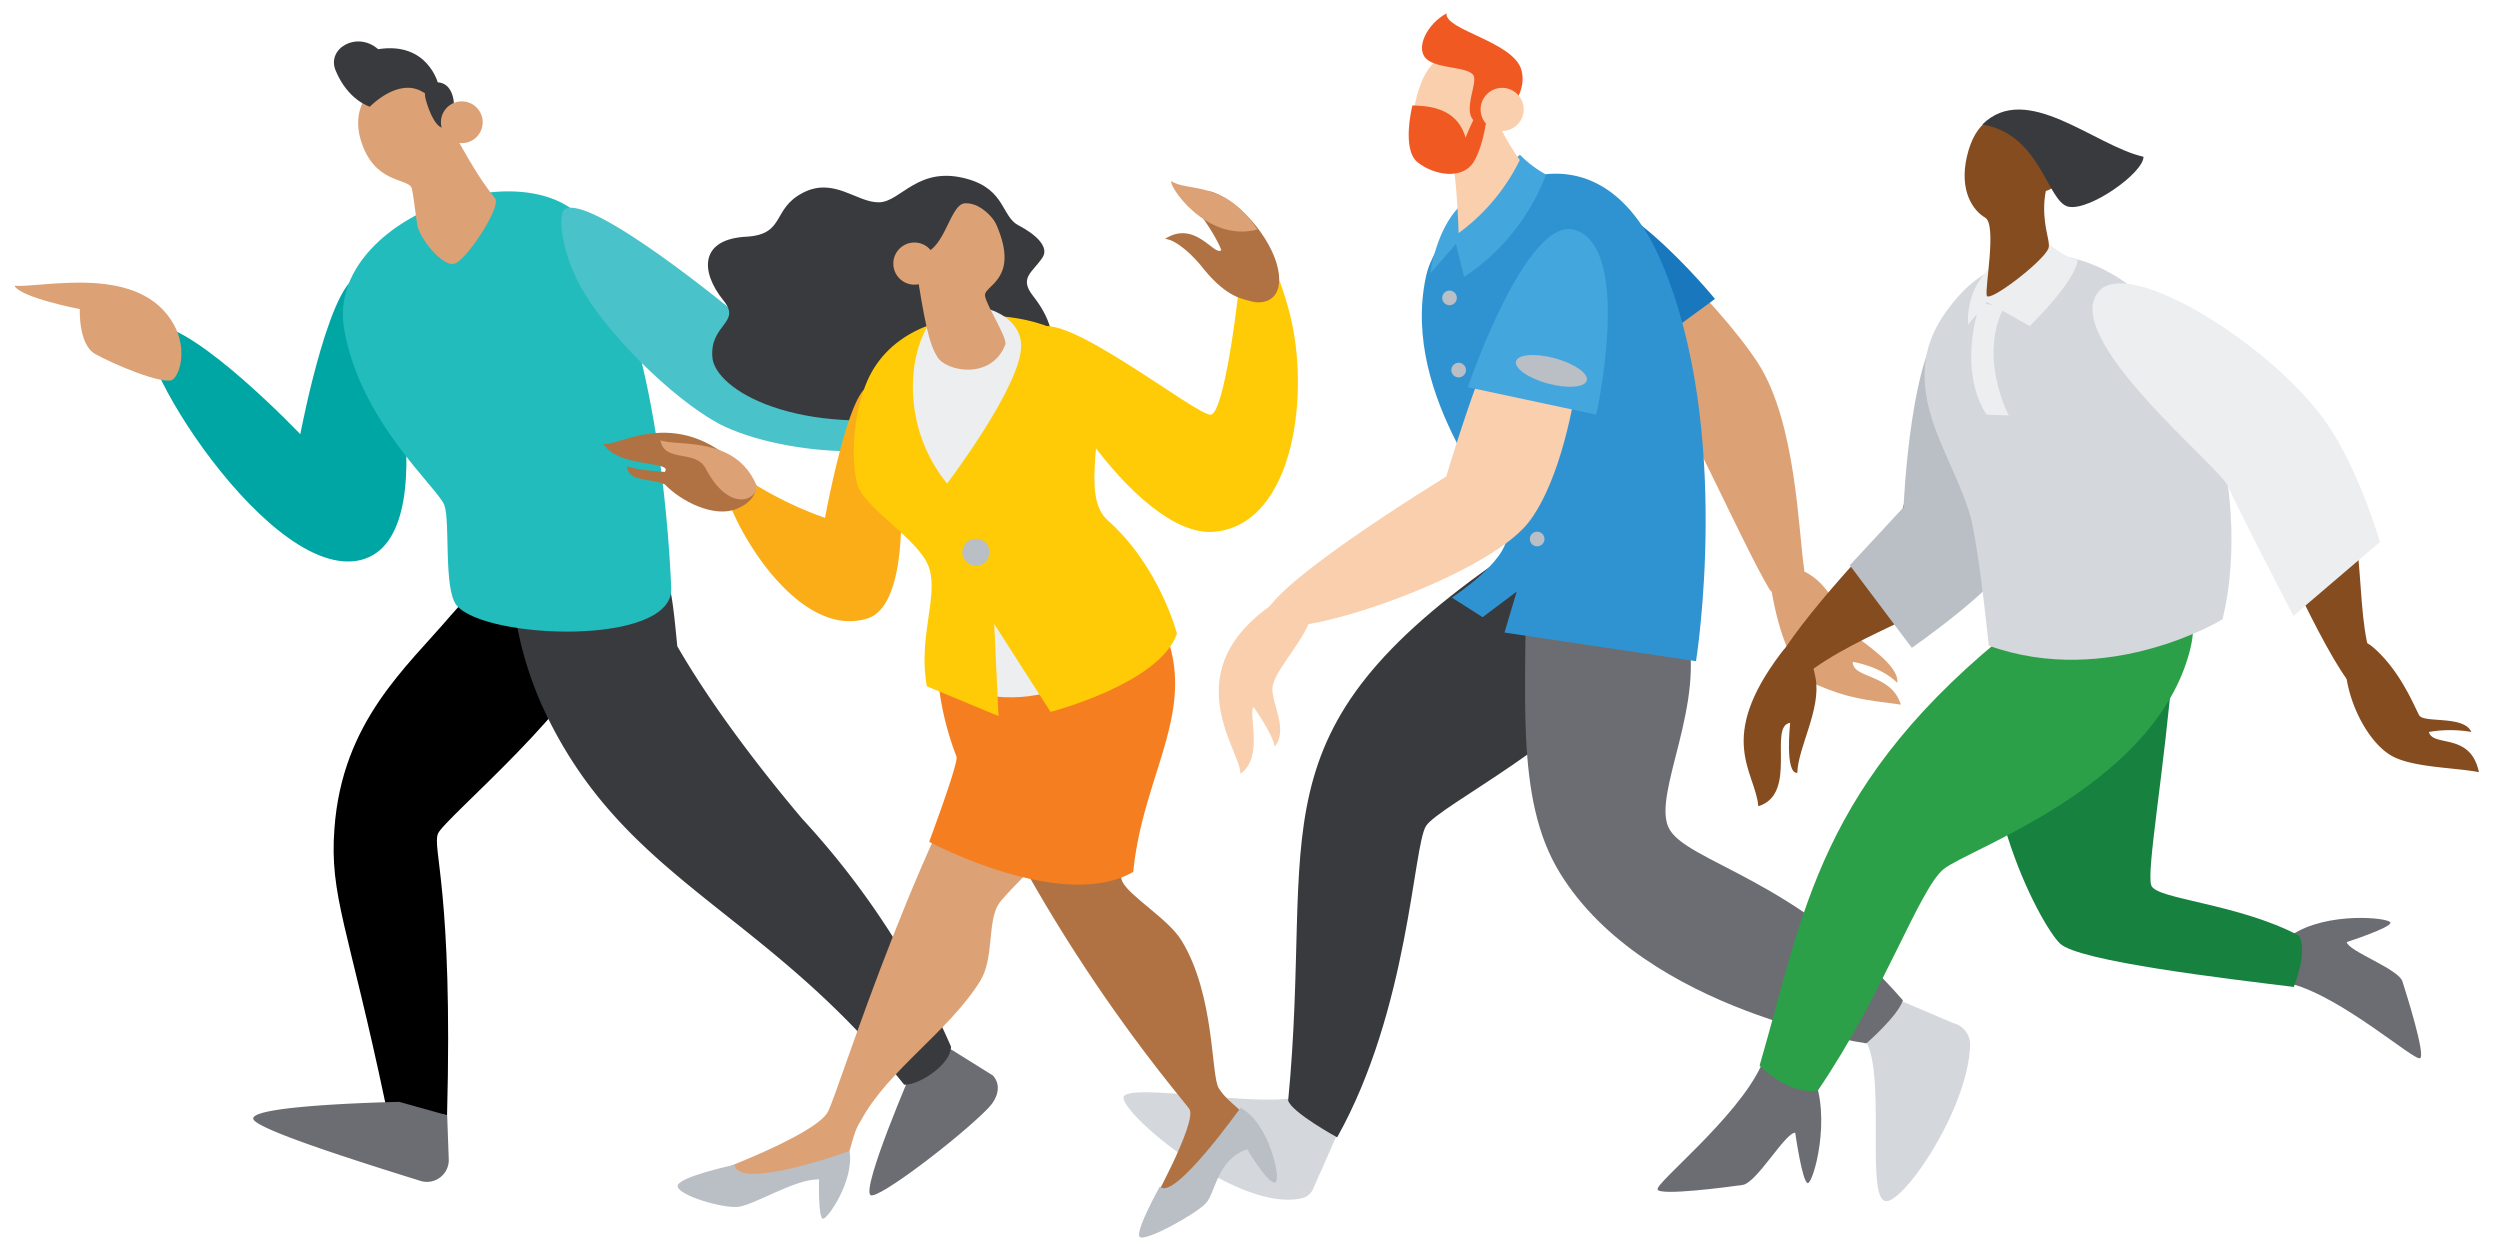 <svg id="art" xmlns="http://www.w3.org/2000/svg" width="488.35" height="244.35" viewBox="0 0 488.35 244.35">
  <defs>
    <style>
      .cls-1 {
        fill: #d4d7dc;
      }

      .cls-2 {
        fill: #dca174;
      }

      .cls-3 {
        fill: #1877bd;
      }

      .cls-4 {
        fill: #393a3d;
      }

      .cls-5 {
        fill: #6b6d73;
      }

      .cls-6 {
        fill: #00a6a4;
      }

      .cls-7 {
        fill: #22bcbc;
      }

      .cls-8 {
        fill: #49c2c9;
      }

      .cls-9 {
        fill: #3093d1;
      }

      .cls-10 {
        fill: #43a6dd;
      }

      .cls-11 {
        fill: #f9cfae;
      }

      .cls-12 {
        fill: #f15922;
      }

      .cls-13 {
        fill: #178140;
      }

      .cls-14 {
        fill: #2ca048;
      }

      .cls-15 {
        fill: #854c20;
      }

      .cls-16 {
        fill: #babec5;
      }

      .cls-17 {
        fill: #eceef0;
      }

      .cls-18 {
        fill: #b07242;
      }

      .cls-19 {
        fill: #f57f20;
      }

      .cls-20 {
        fill: #fbad18;
      }

      .cls-21 {
        fill: #ffcb06;
      }
    </style>
  </defs>
  <g>
    <path class="cls-1" d="M251.82,214.59c-8.78,1.13-29.77-2.69-32.18-.57s22.08,23.21,34.82,20a3.15,3.15,0,0,0,2.11-1.93l4.57-10.34S254,215.32,251.82,214.59Z"/>
    <path class="cls-1" d="M369.56,194.74l12,5.12a4.3,4.3,0,0,1,3.28,4.3c-.37,12.59-13.29,31.37-16.63,30.44-3.65-1,.06-24-3.6-31A80.74,80.74,0,0,1,369.56,194.74Z"/>
    <path class="cls-2" d="M304.58,39.65c7.17-5.22,31.23,19.58,38.8,31.24s7.93,33.54,9.07,40.42c-.74,4.22-5.58,5.91-6.85,3.73-5.25-8.91-16-33.38-18.51-35.63C324,76.63,297.41,44.87,304.58,39.65Z"/>
    <path class="cls-3" d="M304.58,39.06C313.8,32.38,335,58.39,335,58.39L315.42,72.73S295.36,45.75,304.58,39.06Z"/>
    <path class="cls-4" d="M294.06,108.61C243.6,143.28,256.75,161.77,251.63,215c.8,2.38,9.57,7.17,9.57,7.17,14-25,14.83-56.82,17.35-60.81S307.87,144.41,318,128.9,296.66,107.57,294.06,108.61Z"/>
    <path class="cls-5" d="M298.1,107.78c.21,27.66-2.43,48.1,6.67,62.84,16.74,27.12,59.81,33.19,59.81,33.19s6.15-5.33,7.13-8.41c-20.72-23.94-42.7-27-45.8-33.8s7.61-24.52,3.38-39.18S298,99,298.1,107.78Z"/>
    <g>
      <path class="cls-5" d="M178.43,208.45s-10.21,23.6-8.38,25c1.38,1,17.4-11.25,22.92-16.91,1.85-1.89,2.76-4.43,1-6.44L185.8,205Z"/>
      <path d="M88.07,120.2c-8.66,10.19-21.22,20.72-22.74,41.64-1,13.13,2.71,19.24,10,53.87l12,2.14c1.17-43.88-2.93-52.07-1.78-55s29.6-26.46,31.76-38.61S103.55,102,88.07,120.2Z"/>
      <path class="cls-4" d="M100.3,117.88a71.14,71.14,0,0,0,5.6,20c15.68,34.24,43.15,39.49,70.72,74,3,.11,9.15-4,9.15-7.43a159.17,159.17,0,0,0-29.07-44.51c-9.29-11-18.23-23-24.4-33.71-.85-8.7-1.23-13.2-3.78-17.45S99.51,111.58,100.3,117.88Z"/>
      <path class="cls-6" d="M71.18,54.05C65,51.37,58.66,84.82,58.66,84.82S38.32,63.44,30,63.44s21,49.23,39.73,46.1S74.83,55.61,71.18,54.05Z"/>
      <path class="cls-7" d="M67.2,64.11c3,18.2,18.44,31.26,19.61,34.59s-.2,16.5,2.41,19.58c5.63,6.67,42.37,8,41.9-3.38-.58-14-3.44-50.36-15.66-70.08C105,27.91,63.59,42.19,67.2,64.11Z"/>
      <path class="cls-8" d="M110.29,40.89C115.2,37.62,143.47,61,143.47,61s36.77,13.68,37.75,21.32-25.43,7.53-39.54,1.06c-8-3.66-21.35-16.06-27.47-26C109.5,49.62,108.93,41.8,110.29,40.89Z"/>
      <path class="cls-2" d="M71,28.86c3,7.25,9.08,5.87,9.49,8.09s.68,4.88,1,6.9c.38,2.61,4.79,8.12,7.15,7.69S98,40.33,96.73,38.76c-6.49-7.9-10-18.84-15.45-22.28S66.92,19,71,28.86Z"/>
      <path class="cls-4" d="M85.6,16.38s-2-8.31-11.73-6.77C69.73,6,63.78,9.44,65.55,13.75c2.43,5.89,6.7,7.09,6.7,7.09S77.82,15,82.64,18C84.52,19.18,85.77,18.94,85.6,16.38Z"/>
      <path class="cls-4" d="M86.68,16.38c-1.77-.87-4.26.18-3.55,2.92s2.34,6.45,4.07,5.57S89.61,17.83,86.68,16.38Z"/>
      <circle class="cls-2" cx="90.21" cy="23.88" r="4.08"/>
      <path class="cls-5" d="M87.35,217.85l.31,8.58a4.27,4.27,0,0,1-5.55,4.24c-9.58-3-32.12-10-32.63-12.09C48.79,215.8,78,215.24,78,215.24Z"/>
      <path class="cls-2" d="M34,63.48c-6.58-12-25.16-7.3-31.17-7.65,1.26,2.34,12.76,4.55,12.76,4.55s-.3,6.85,2.94,8.73,13.7,6.32,15.27,5S36.42,67.86,34,63.48Z"/>
    </g>
    <path class="cls-9" d="M278.53,54.1c-5.06,23.95,15.81,45.45,15.81,50.56s-10.73,12.07-10.73,12.07l6,3.83,6.66-5-2.38,8,37.41,5.6s7.28-45.24-6.77-78S281.55,39.87,278.53,54.1Z"/>
    <path class="cls-10" d="M285.81,39.66c-5.29,4.61-6.41,13.72-6.41,13.72l5-5.71L286,54.09a41.59,41.59,0,0,0,16-20,21.57,21.57,0,0,1-5.1-3.86Z"/>
    <path class="cls-11" d="M305.09,47.49c-8-4.12-22.59,45.62-22.59,45.62S245,115.94,247.06,121.19s40.1-7.09,50.53-18S313.07,51.61,305.09,47.49Z"/>
    <path class="cls-11" d="M249.63,117.34c-20.77,13.45-7.18,29.26-7.34,33.79,4.72-3.09,1.39-12.2,2.61-13,0,0,3.67,5.17,4.11,7.73,2.68-3.34-.59-8.41-.46-11.39s5.2-8.24,7-12.46S254.48,114,249.63,117.34Z"/>
    <path class="cls-2" d="M345.79,113.72c.77,5.24,3.16,17.55,9.26,20.12s9.09,2.86,16.26,3.8c-1.9-6.15-9.41-5-9.4-8.35,0,0,5.32.76,8.7,4.08.43-3.47-6.77-7.81-8.45-9.44s-3.16-6.62-6.65-10.11S345,108.48,345.79,113.72Z"/>
    <path class="cls-11" d="M277.5,16.51c-4.94,13.35,5.17,15,6.08,15.51s1.35,13.51,1.35,13.51a38.86,38.86,0,0,0,11.95-14.27A43.47,43.47,0,0,1,293.13,25c-1.54-3-1.34-4.72-1.53-7.41C291.17,11.81,281.47,5.8,277.5,16.51Z"/>
    <path class="cls-12" d="M289.35,24.25c2.87.58,9.29-4.87,7.87-10.49S282.14,5.89,282.57,2.61c-3.71,2-6.15,6.68-4,8.84s9,1.45,9.39,3.62S285,23.38,289.35,24.25Z"/>
    <path class="cls-12" d="M290,20.32c-1.1,0-3.72,6.56-3.72,6.56-1.75-6.13-7.73-6.17-10.38-6.29,0,0-2.18,8.55,1,11.1s8.74,3.49,10.93,0S291.1,20.32,290,20.32Z"/>
    <circle class="cls-11" cx="293.43" cy="21.37" r="4.21"/>
    <g>
      <path class="cls-5" d="M344,208.23c-4.75,10.21-20.66,22.85-20.21,24.13s13.89-.5,16.63-.9,8.3-10.22,10.26-10.2c0,0,1.39,9.87,2.47,9.84s4.67-12.77,1-21.1C354.14,210,347.6,205.75,344,208.23Z"/>
      <path class="cls-5" d="M447.64,192.19c10,2.69,24,15.13,25.1,14.52s-2.65-12.52-3.45-15-10.59-5.9-10.88-7.69c0,0,8.74-2.82,8.53-3.8s-12.32-2.21-19.3,2.43C447.64,182.7,444.82,189.31,447.64,192.19Z"/>
      <path class="cls-13" d="M389.92,123.22c-7.06,29.06,8.8,57.65,12.51,61.12s32.75,6.86,45.65,8.45c0,0,2.75-6.7,1.06-10-12-6.34-27.87-7.09-28.9-9.81s2.56-22.46,4.32-44.24C425.71,114.57,394.42,104.69,389.92,123.22Z"/>
      <path class="cls-14" d="M394.17,122.08c-39.12,30.73-41.78,56.44-50.45,86.06,0,0,5.41,5.81,11.38,4.88,12.77-18.73,19.8-39.37,24.57-43.25s40.07-15.81,47.74-41.39C434,106.54,406.36,115.76,394.17,122.08Z"/>
      <path class="cls-15" d="M382.52,62.55c-8.51,4-9,36-11.5,38.18-2.14,1.85-19.95,20.54-24.33,29.31-.72,1.44,3.26,1.71,5.68,2,11.28-9,28.7-12.79,36.24-22.12S388,60,382.52,62.55Z"/>
      <path class="cls-16" d="M381,62c7.68-4.36,12.41,41.71,11.66,46.7s-19.2,17.85-19.2,17.85l-12.12-16.13,10.5-11.33S373.16,66.47,381,62Z"/>
      <path class="cls-1" d="M376.26,77.22c-1.3-8.39,1.54-13.92,6.35-19.42,5.29-6,13.86-8.87,19.8-7.9,28.2,4.62,37.83,46.35,31.74,71.08,0,0-22.23,13.57-45.66,5.14,0,0-1.61-16.07-3.24-23.78S377.55,85.61,376.26,77.22Z"/>
      <path class="cls-17" d="M399.65,47.12s3.5,3.32,6.19,3.58c0,0,.45,3.17-9.35,13L388.12,59l-3.67,4.4S382.84,50.31,399.65,47.12Z"/>
      <path class="cls-15" d="M458.3,132c.9,6.52,4.71,13.23,8.81,15.6s12.49,2.31,17.12,3.24c-1.62-7.87-9-4.82-9.77-7.86a24.38,24.38,0,0,1,8.29,0c-1.43-3.29-9.28-1.67-10.18-3.25s-3.63-8.67-9-13.28C460.93,124.16,457.28,124.53,458.3,132Z"/>
      <path class="cls-15" d="M347.91,127.57c-12.79,16.87-5,23.17-4.44,29.92,7.84-2.39,1.86-15.67,6.22-16.29,0,0-1.09,10,1.4,9.77.11-4.95,4.68-12.42,3.57-18.5S350.72,123.62,347.91,127.57Z"/>
      <path class="cls-15" d="M384.21,30.6c-1.55,6.75,1.27,10.59,3.58,11.92s-.09,13.76.3,15.22,10.73-6.42,12-9.09c.59-1.28-.88-3.67-.78-8.42.11-5.2,2.89-9.65,2.27-11.93C400.39,23.93,387.46,16.46,384.21,30.6Z"/>
      <path class="cls-15" d="M411.61,58.4c3.2-4.41,28.22,11.22,40,24.87s7.85,32.48,11.32,44.44c1.33,4.58-2.55,7.67-4.38,5.14-6.76-9.29-17.86-36-20.61-39.69C434.47,88.43,408.42,62.81,411.61,58.4Z"/>
      <circle class="cls-15" cx="398.22" cy="32.62" r="4.9"/>
      <path class="cls-4" d="M387.22,24.33c11.4,1.81,12.69,15.2,16.84,16.05s14.7-6.65,14.65-9.76C409.16,28.49,395.84,15.76,387.22,24.33Z"/>
      <path class="cls-17" d="M386.81,59.06C382.22,73.7,388.09,81,388.09,81l4.3.15s-5.94-11.17-1-21Z"/>
      <path class="cls-17" d="M410,56.88c5.93-6.81,33.73,10.46,44.38,25.63,6.41,9.13,10.51,23.36,10.51,23.36L448,120.3S436.9,99,435.27,95.05,402.18,65.91,410,56.88Z"/>
    </g>
    <path class="cls-10" d="M307.59,44.91C319.06,48.33,311.81,81,311.81,81l-25.08-5.36S298.12,42.09,307.59,44.91Z"/>
    <ellipse class="cls-16" cx="303.04" cy="72.45" rx="2.56" ry="7.16" transform="translate(153.87 346) rotate(-74.84)"/>
    <g>
      <path class="cls-4" d="M189.12,35c-9.81-2.84-13.07,4.46-17.43,4.52s-8.78-5-14.84-1.87-3.44,8-10.75,8.57c-9.41.36-9.44,6.73-4.73,12.54,3.49,4.32-2.71,4.56-2.22,11s16.63,15.83,43.56,11.1,25.06-15.47,19.08-23.06c-2.8-3.57-.08-4.56,1.86-7.51,1.37-2.07-1.4-4.57-4.7-6.27S196.39,37.12,189.12,35Z"/>
      <g>
        <path class="cls-18" d="M244.22,220.45c-.39-3.46-4-4.44-6.14-7.87-1.56-2.46-.72-18.16-7.28-28.86-2.62-4.26-10.23-8.67-11.58-11.55s-1.17-34.16-6.9-43.55-37.29-16.11-29.17,5c18.32,47.6,47.45,80.5,49.17,83s-8.24,20.33-8.24,20.33S244.6,223.9,244.22,220.45Z"/>
        <path class="cls-2" d="M200.83,130.24c-20.82,29.49-36.72,82.37-39.11,86.94s-23.27,12.23-23.27,12.23,23.81,1.14,25.77-.91,1.95-6.72,3.95-9.6c5.22-9.8,17.19-17.42,23.3-27.27,2.72-4.4,1.39-11.38,3.54-14.94s26.37-24.81,29.88-38.91S214.25,111.24,200.83,130.24Z"/>
        <path class="cls-19" d="M183,124.4a57.86,57.86,0,0,0,3.85,23.41c.41,1.23-5.35,16.62-5.35,16.62s26,13.91,39.87,5.88c1.81-18.46,11.88-30.53,6.72-45.53C221.91,106.94,183.34,110.78,183,124.4Z"/>
        <path class="cls-17" d="M180.7,131.07s20,14.9,40.45-6l-31.79-15.75Z"/>
        <g>
          <path class="cls-16" d="M143.51,227.53s-11.44,2.42-11.14,4.23,8.63,4.23,11.7,4,11.32-5.56,15.92-5.37c0,0-.19,7.68.77,7.68s6.14-7.49,5.18-13.24C165.94,224.86,144.15,232.71,143.51,227.53Z"/>
          <path class="cls-16" d="M226.57,231.76c2.61,3.13,15.73-15.34,15.73-15.34C247.86,219.1,250.55,231,249,231s-5.37-6.53-5.37-6.53c-5.95,2.11-6.14,8.45-8.06,10.56s-12.28,7.84-13,6.52S226.57,231.76,226.57,231.76Z"/>
          <path class="cls-20" d="M170.4,75.58c-4.2-2.1-9.24,25.58-9.24,25.58A71,71,0,0,1,148.08,95c-6.63-4.15-9.13-3.84-4.43,6.07s15.14,23.17,25.88,19.71S175.62,78.19,170.4,75.58Z"/>
          <path class="cls-18" d="M147.65,94.71c-13.68-17-26.37-7.45-29.8-8,3,4.77,13.77,3.27,12,5.48,0,0-6-.41-7.39-1.17.15,3.14,4.31,2.29,7.42,3.61,3.13,3.29,9.57,6.55,13.95,4.8S147.65,94.71,147.65,94.71Z"/>
        </g>
        <path class="cls-21" d="M169,75.43c-2.33,6.2-2.8,14.13-1.58,19s12.4,11,14.12,16.63-2.22,13.51-.49,23l14,5.82-.84-18,11,17.18s21.29-5.49,24.7-15.28c0,0-3.41-13.18-13.51-22.12-5.64-5,0-18.31-2.55-29.81S176.68,55,169,75.43Z"/>
        <path class="cls-17" d="M182,62.53c-4.76,6.33-6,20.86,3,31.93,0,0,14.9-19.59,14.47-27.25S185.81,57.42,182,62.53Z"/>
        <path class="cls-2" d="M194.68,44c4.65,10.8-2.69,11.71-2.26,13.84s4.09,7.64,4,9.36c-2.67,7.11-11.57,5.39-13.32,2.53s-2.48-7-4.33-18.4S190,33.19,194.68,44Z"/>
        <path class="cls-21" d="M202.68,64.39C206.78,59.6,234,81.48,236.56,81s5.37-22.21,5.89-29.52,5.21-6.26,9.39,9.39,1.09,41.46-14.56,43S199.55,68,202.68,64.39Z"/>
        <path class="cls-18" d="M249.81,53.5c-.67-5.77-6.79-13.66-12.76-15.92-2.4-.91-5.19.89-3.74,2.77,4.26,5.51,5.26,8.51,5.26,8.51-1.35,1.29-5.09-6-11-2.2,2.35.2,5.73,3.47,7.69,6.05,4.53,5.49,7.51,5.65,9.18,6.16S250.47,59.26,249.81,53.5Z"/>
        <path class="cls-2" d="M228.82,35.38c-.73.6,6.68,12.1,16.8,9.46C239.3,35.12,231.83,37.51,228.82,35.38Z"/>
        <path class="cls-2" d="M147.77,94.8C143.64,85,132.25,87.28,129,86c.78,4.45,6.83,1.73,8.83,5.49C142.55,100.47,148.14,97.57,147.77,94.8Z"/>
        <path class="cls-4" d="M178.15,49.59c6.4,1.42,7-9.7,10.35-9.88s6.39,3.68,7,5.83c-2-5.16-3.53-9.33-10.46-7.73S178.15,49.59,178.15,49.59Z"/>
        <circle class="cls-16" cx="190.64" cy="107.87" r="2.66"/>
      </g>
      <circle class="cls-2" cx="178.62" cy="51.49" r="4.12"/>
    </g>
    <circle class="cls-16" cx="283.15" cy="58.19" r="1.43"/>
    <circle class="cls-16" cx="284.93" cy="72.29" r="1.43"/>
    <circle class="cls-16" cx="300.27" cy="105.29" r="1.43"/>
  </g>
</svg>
